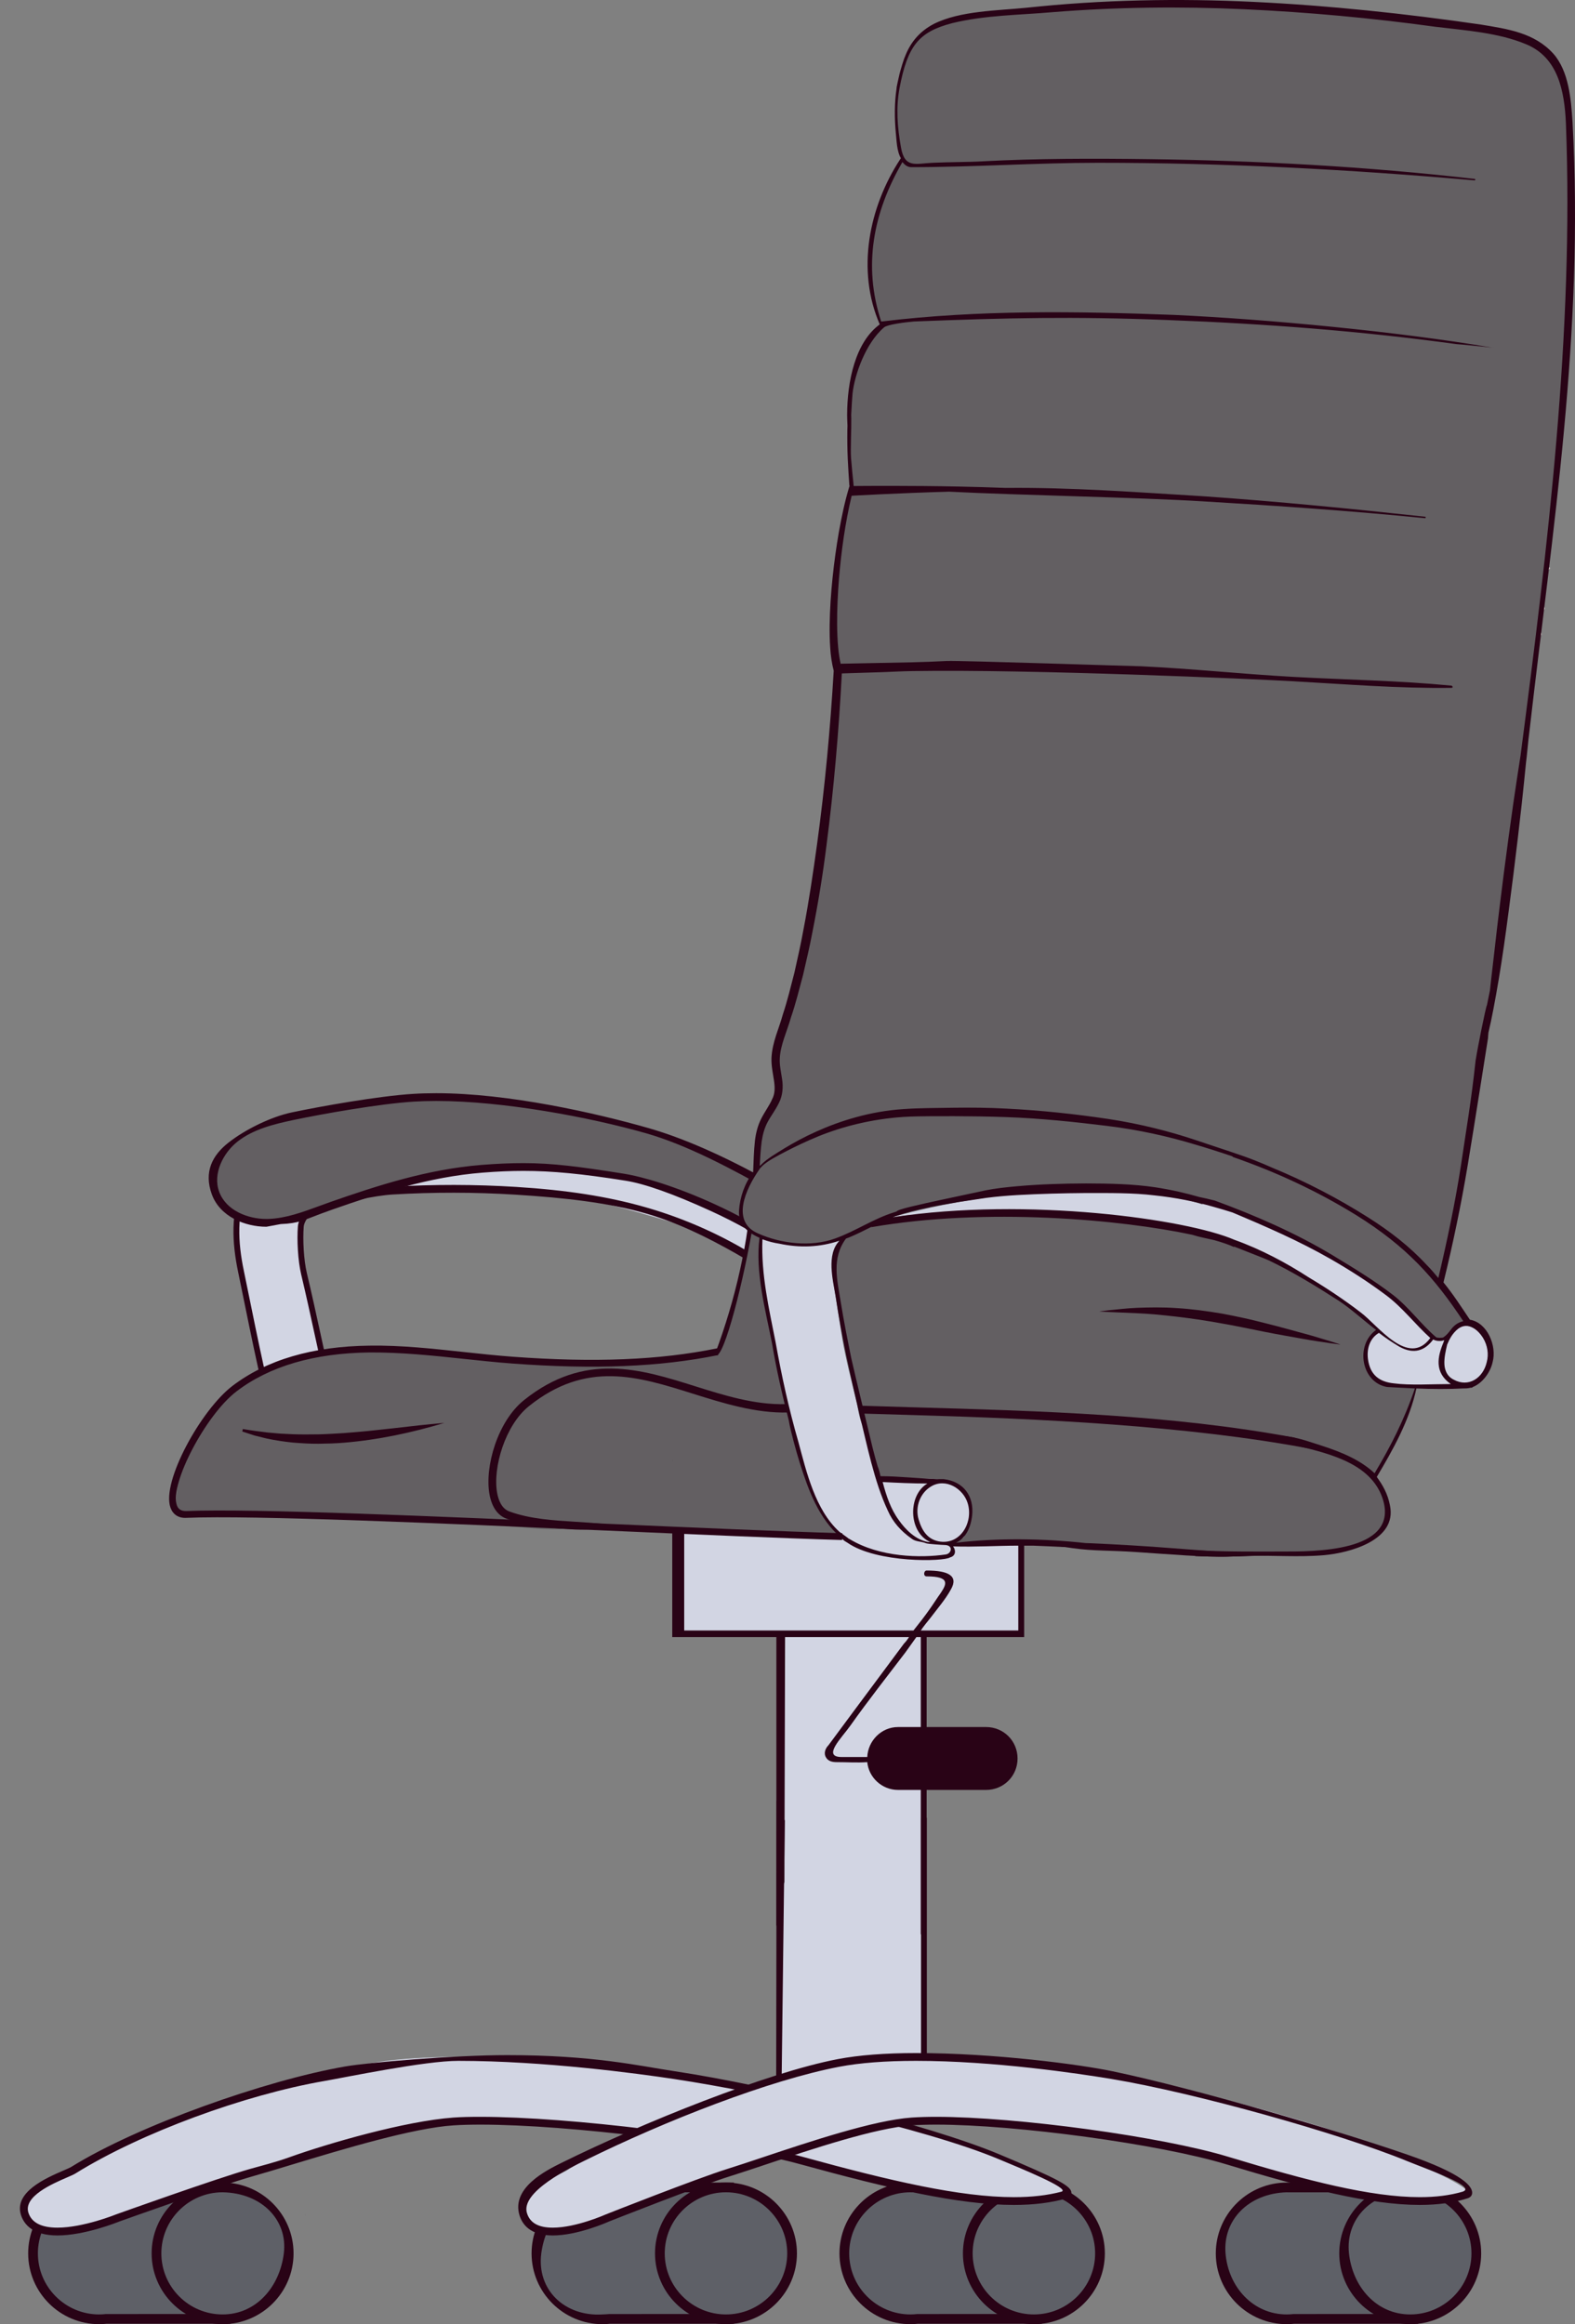 <?xml version="1.0" encoding="UTF-8"?><svg version="1.1" id="Layer_1" xmlns="http://www.w3.org/2000/svg" xmlns:xlink="http://www.w3.org/1999/xlink" x="0px" y="0px" width="162px" height="239px" viewBox="0 0 162 239" enable-background="new 0 0 162 239" xml:space="preserve">
<rect x="0" y="0" width="162" height="239" fill="#808080" stroke="none"/>
<path fill="#D2D5E3" d="M74.799,128.055c1.207,0.816,2.702,1.807,4.026,2.417c0.641-1.58,0.703-2.997,1.123-4.649
	c0.063-0.248,0.124-0.501,0.106-0.756c-0.042-0.614-0.515-1.102-0.974-1.513c-4.46-3.988-10.309-6.224-16.247-7.006
	s-11.986-0.183-17.863,0.972c-1.534,0.302-3.095,0.654-4.422,1.48c-0.891,0.555-1.649,1.306-2.553,1.84
	c-0.881,0.521-1.942,0.875-2.481,1.744c3.68-0.216,7.371-0.242,11.054-0.08c3.361,0.148,6.855-0.078,10.197,0.307
	c4.147,0.477,8.158,1.613,12.156,2.812c1.007,0.302,2.011,0.645,2.924,1.167C72.78,127.324,73.907,127.451,74.799,128.055z"/>
<path fill="#D2D5E3" d="M31.422,150.872c2.245,2.441,6.111,3.226,9.134,1.854c-0.669-0.684-1.708-0.801-2.596-1.159
	c-1.395-0.564-1.154-0.75-1.837-2.088c-0.682-1.338-1.705-4.568-2.051-6.029c-1.073-4.524-1.734-7.965-2.807-12.488
	c-0.321-1.356-0.434-3.456-0.324-4.845c0.141-1.779,4.348-4.454,5.721-5.598c-1.92-0.262-8.459,1.161-10.347,1.595
	c-0.4,0.092-0.93,0.144-1.115-0.222c-1.167,2.869-1.047,5.824-0.412,8.854c0.967,4.612,2.157,10.972,3.454,15.503
	C28.867,148.426,29.887,149.203,31.422,150.872z"/>
<path fill="none" stroke="#290316" stroke-width="0.6" stroke-miterlimit="10" d="M31.422,150.872
	c2.245,2.441,6.111,3.226,9.134,1.854c-0.669-0.684-1.708-0.801-2.596-1.159c-1.395-0.564-1.154-0.75-1.837-2.088
	c-0.682-1.338-1.705-4.568-2.051-6.029c-1.073-4.524-1.734-7.965-2.807-12.488c-0.321-1.356-0.434-3.456-0.324-4.845
	c0.141-1.779,4.348-4.454,5.721-5.598c-1.92-0.262-8.459,1.161-10.347,1.595c-0.4,0.092-0.93,0.144-1.115-0.222
	c-1.167,2.869-1.047,5.824-0.412,8.854c0.967,4.612,2.157,10.972,3.454,15.503C28.867,148.426,29.887,149.203,31.422,150.872z"/>
<path fill="#635F62" d="M42.508,112.886c-3.336,0.208-9.151,1.208-12.42,1.899c-2.083,0.44-4.225,0.977-5.899,2.29
	c-1.673,1.314-2.752,3.612-2.024,5.608c0.766,2.098,3.24,3.143,5.478,3.062c2.238-0.08,4.339-1.017,6.452-1.756
	c5.101-1.783,10.108-3.373,15.496-3.801c4.867-0.387,8.453-0.178,14.822,0.831c2.65,0.42,6.429,2.032,8.869,3.146
	c5.505,2.513,9.872,5.649,14.346,9.716c0.682-0.526,2.354-1.057,3.036-1.583c-1.574-2.785-4.388-5.497-6.9-7.483
	c-1.239-0.98-2.621-1.762-3.997-2.54c-3.976-2.248-8.818-4.87-13.212-6.125C60.584,114.445,50.127,112.412,42.508,112.886z"/>
<g>
	<path fill="#290316" d="M87.608,134.404l-0.249-0.226c-4.808-4.372-9.201-7.348-14.243-9.648c-3.841-1.755-6.791-2.803-8.766-3.115
		c-4.52-0.717-7.563-1.009-10.504-1.009c-1.331,0-2.673,0.058-4.224,0.181c-5.473,0.435-10.606,2.105-15.396,3.78
		c-0.383,0.134-0.766,0.274-1.149,0.415c-1.734,0.637-2.31,1.024-4.203,1.093l-1.472,0.275c-2.189,0-4.774-1.029-5.614-3.33
		c-0.852-2.333,0.077-4.038,1.711-5.32c1.748-1.372,4.395-2.66,6.505-3.106c2.931-0.619,8.911-1.685,12.478-1.907
		c0.754-0.047,1.56-0.07,2.396-0.07c7.425,0,16.398,2.038,21.809,3.583c4.268,1.22,8.893,3.449,13.277,5.928
		c1.368,0.774,2.783,1.575,4.048,2.575c1.826,1.442,5.163,4.349,7.001,7.599l0.17,0.303l-0.274,0.211
		c-0.378,0.292-0.971,0.559-1.598,0.84c-0.558,0.251-1.135,0.51-1.438,0.744L87.608,134.404z M53.847,119.606
		c2.985,0,5.713,0.358,10.278,1.081c2.047,0.325,5.417,1.33,9.324,3.114c5.039,2.3,9.435,5.259,14.216,9.574
		c0.361-0.221,0.829-0.431,1.318-0.65c0.41-0.185,0.83-0.373,1.145-0.554c-1.805-3.001-4.893-5.684-6.611-7.042
		c-1.217-0.961-2.604-1.746-3.945-2.506c-4.342-2.455-8.937-4.892-13.125-6.088c-5.784-1.652-14.697-3.32-21.568-3.32
		c-0.819,0-1.608,0.023-2.346,0.069c-3.524,0.22-9.453,1.277-12.363,1.891c-2.018,0.426-4.123,0.948-5.734,2.213
		c-1.459,1.146-2.578,3.285-1.895,5.157c0.708,1.937,2.952,2.804,4.862,2.804l0.226-0.004c1.766-0.064,3.499-0.7,5.174-1.315
		c0.387-0.143,0.773-0.284,1.16-0.42c4.839-1.691,10.029-3.38,15.597-3.822C51.132,119.665,52.494,119.606,53.847,119.606z"/>
</g>
<g>
	<path fill="#290316" d="M84.733,135.368c-0.243,0-0.483-0.035-0.714-0.107c-0.889-0.279-1.506-0.953-2.104-1.605l-0.19-0.206
		c-1.521-1.638-3.443-3.086-6.048-4.558c-3.016-1.705-6.029-3.192-9.365-4.142c-3.768-1.07-8.12-1.576-13.252-1.897
		c-4.217-0.264-8.485-0.27-12.687-0.018c-1.748,0.104-5.291,0.79-6.749,1.665l1-0.75c1.613-0.969,3.854-1.604,5.701-1.714
		c4.234-0.253,8.535-0.248,12.785,0.018c5.19,0.325,9.389,0.982,13.213,2.069c3.397,0.966,6.677,2.336,9.748,4.071
		c2.679,1.515,4.662,3.011,6.241,4.71l0.194,0.211c0.525,0.573,1.069,1.167,1.754,1.382c0.54,0.17,1.17,0.033,1.689-0.362
		c0.328-0.249,0.567-0.569,0.694-0.911l-0.239-0.138l1.091-1.895l0.049,1.395c0.029,0.817-0.386,1.635-1.11,2.186
		C85.92,135.162,85.318,135.368,84.733,135.368z"/>
</g>
<path fill="#635F62" d="M145.532,142.627c-0.528-0.226-1.056-0.075-1.659-0.075c-1.659,0-3.619-0.902-3.469-2.933
	c0.226-0.677,0.21-1.501,0.738-2.103c0.302-0.301,0.726-0.47,0.424-0.846c-0.075-0.15-0.559-0.586-0.635-0.661
	c-0.754-0.301-1.131-0.827-1.81-1.278c-2.05-1.503-4.121-2.761-6.255-4.012c-0.071-1.293-0.264-2.583-0.633-3.863
	c-0.221-0.765-0.514-1.54-1.08-2.102c-0.453-0.449-1.045-0.728-1.633-0.976c-6.85-2.89-14.541-2.805-21.978-2.673
	c-8.62,0.153-17.333,0.318-25.681,2.464c-0.971,0.25-3.869-0.115-4.115,0.854c-0.978,3.846-3.285,13.807-4.38,14.873
	c0,0-4.486,0.773-6.414,0.858c-6.732,0.297-13.143-0.568-19.882-0.669c-3.531-0.053-8.312-0.97-11.821-0.579
	c-4.195,0.468-7.427,1.7-10.976,3.978c-3.832,2.46-6.157,7.528-6.177,12.073c0.284,1.604,8.465,0.352,12.694,0.59
	c8.015,0.451,16.024,0.914,24.09,1.612c2.801,0.242,5.6-0.087,8.401-0.084c8.356,0.009,18.192,0.526,24.946,0.927
	c0.651-2.315,2.645-4.076,4.874-4.993c0.863-0.355,1.761-0.598,2.676-0.768c0.071,0.003,0.142,0.008,0.212,0.011
	c0.829,0.075,1.734,0.075,2.488,0.526c0.98,0.602,1.508,1.805,1.357,3.008c-0.151,1.203-0.98,2.331-1.961,3.008
	c2.79-0.075,5.58-0.376,8.295-0.226c2.564,0.15,5.052,0.451,7.616,0.376c2.015-0.061,6.318,0.983,9.082,0.743
	c0.597,0.351,1.477,0.446,2.114,0.305c1.357-0.226,2.376-0.146,3.734-0.221c0.98-0.075,2.413,0.15,3.393,0.075
	c1.056-0.15,1.961,0.226,3.016,0.075c1.508-0.226,3.77-0.752,5.203-1.278c2.262-0.752,3.242-2.933,1.357-5.866
	c-0.302-0.451-0.226-0.752,0-1.053c0.603-1.203,1.056-2.331,1.734-3.459c0.905-1.504,1.206-3.309,2.111-4.888
	C145.607,143.229,145.683,142.778,145.532,142.627z"/>
<path fill="#635F62" d="M161.518,10.949c0-0.15-0.075-0.301-0.075-0.451c-0.226-1.654-0.83-3.234-1.81-4.587
	c-0.679-0.902-1.583-1.579-2.639-2.03c-1.885-0.827-3.997-0.978-5.957-1.354c-2.413-0.451-5.052-0.376-7.541-0.677
	c-2.79-0.301-5.58-0.677-8.37-0.827c-3.242-0.15-6.409-0.677-9.652-0.752c-6.485-0.15-13.045,0.376-19.53,0.602
	c-3.016,0.15-6.183,0.301-9.049,1.278c-1.659,0.602-3.016,1.73-3.695,3.61c-1.131,3.234-1.206,6.543-0.603,9.851
	c0.075,0.226,0.226,0.602,0.075,0.827c-1.131,1.955-1.81,3.76-2.564,5.866c-1.131,3.459-0.98,7.144,0.452,10.528
	c0.151,0.301,0.151,0.602-0.075,0.827c-1.131,1.128-1.81,2.482-2.413,3.91c-0.589,1.247-0.885,2.424-0.479,3.667
	c-0.51,0.789-0.412,1.885-0.316,2.86c0.222,2.258-0.252,3.941,0.406,6.113c-0.96,1.915-1.647,7.616-1.809,10.164
	c-0.406,6.371,0.406,6.923,0.369,8.433c-0.1,4.086-0.093,7.015-0.739,11.048c-1.007,6.289-1.649,12.756-2.991,18.708
	c-1,4.437-3.176,8.286-2.548,13.073c0.085,0.648-0.14,1.598-0.369,2.21c-0.197,0.525-0.853,1.084-1.108,1.583
	c-0.626,1.226-1.06,3.403-0.66,4.842c-0.552,0.686-0.984,1.659-1.284,2.924c0,0.226-0.236,0.705-0.462,0.78
	c-0.057,0.489,0.151,0.978,0.151,1.203c0.075,0.602,0.166,0.765,0.845,1.291c0.679,0.451,1.052,0.658,2.096,1.04
	c1.734,0.451,3.167,0.677,4.977,0.451c0.603-0.075,1.131-0.376,1.734-0.451c0.075,0,0.905-0.301,0.754-0.226
	c1.357-0.526,1.433-0.451,2.639-1.203c0.075,0,0.302-0.15,0.302-0.226c1.885-0.752,2.865-1.354,4.524-1.579
	c0.151,0,0.528-0.15,0.679-0.15c0.302-0.226,2.111-0.226,2.036-0.602c-0.018-0.018-0.045-0.033-0.067-0.05
	c1.972-0.337,3.911-0.965,5.906-0.902c0.123,0.004,0.247,0.015,0.37,0.024c-0.001,0.01-0.002,0.019-0.003,0.029
	c0.06-0.007,0.121-0.011,0.181-0.018c0.751,0.06,1.499,0.17,2.252,0.143c0.874-0.032,1.729-0.251,2.566-0.502
	c0.046-0.014,0.093-0.03,0.139-0.044c2.061-0.107,4.126-0.144,6.19-0.097c4.194,0.097,8.454,0.531,12.325,2.144
	c0.13,0.054,0.277,0.105,0.412,0.097c0.354,0.209,0.846,0.513,1.023,0.454c0.679-0.15,0.905,0.376,1.433,0.752
	c0.754,0.451,1.583,0.677,2.338,1.128c0.151,0.075,0.302,0,0.377,0.226c1.056,0.301,1.961,0.902,2.865,1.429
	c0.603,0.376,1.206,0.677,1.81,0.978c0.528,0.15,1.357,0.451,1.734,0.827c1.885,1.354,3.026,2.146,4.609,3.425
	c1.357,1.128,2.859,2.789,4.138,3.87c1.131,0.602,2.262-0.677,3.318-1.354c0.452-0.301,0.075-0.752-0.377-1.203
	c-0.528-0.602-0.98-1.429-1.433-2.03c-0.151-0.15-0.905-0.602-0.754-0.902c0.754-2.632,1.206-4.587,1.583-7.069
	c0.83-5.114,1.357-10.303,2.564-15.341c0.151-0.677,0.452-1.429,0.377-2.181c-0.009-0.095-0.036-0.172-0.053-0.259
	c1.813-10.172,3.216-20.415,4.238-30.697c0.145-0.241,0.203-0.51,0.113-0.78c-0.01-0.036-0.014-0.069-0.023-0.104
	c0.08-0.82,0.176-1.637,0.251-2.457c-0.019,0.003-0.038,0.006-0.057,0.009c0.02-0.101,0.039-0.202,0.055-0.305
	c0.302-2.106,0.603-4.136,0.905-6.242c-0.151-0.15-0.075-0.226,0-0.376c0.075-0.301,0.075-0.602,0.151-0.902
	c-0.075-0.15,0-0.376,0.075-0.526c0.075-0.752,0.226-1.429,0.302-2.181c-0.075-0.15,0-0.226,0.075-0.376
	c0.151-1.203,0.377-2.482,0.528-3.76c-0.151-0.15-0.075-0.226,0-0.376c0-0.602,0-1.278,0-1.955c-0.075-0.15,0.151-0.376,0.226-0.526
	c0.075-1.429,0.151-2.707,0.377-4.136c0.302-1.654,0.226-3.158,0.452-4.813c-0.075-0.15,0.075-0.376,0.151-0.526
	c0.075-0.827,0.226-1.579,0.302-2.482c0.226-2.106,0.226-4.362,0.226-6.467c0-1.579,0.151-3.159,0.226-4.738
	c0.226-3.835,0.452-7.595,0.679-11.355C162.121,17.642,161.065,14.333,161.518,10.949z"/>
<g>
	<path fill="#5E6067" d="M74.988,224.939H62.11v0.007c-0.045-0.001-0.09-0.007-0.135-0.007c-3.755,0-6.799,3.036-6.799,6.781
		c0,3.745,3.044,6.781,6.799,6.781c0.257,0,0.51-0.017,0.76-0.045h12.252V224.939z"/>
</g>
<path fill="#D2D5E3" d="M95.011,184.364c0-0.451,0.119-15.792-0.032-16.093c-0.151-0.301-2.155-0.226-2.382-0.226
	c-3.619,0-8.295,0-11.839,0c-0.754,0-0.377,0.827-0.377,1.579c0,4.963,0,9.851,0,14.74c0,2.62,0.002,5.238,0.014,7.846H80.08v22.103
	l14.83-1.673v-20.43h-0.172C94.865,189.545,95.011,186.871,95.011,184.364z"/>
<g>
	<polygon fill="#290316" points="80.383,215.059 79.833,215.059 79.879,185.152 80.725,187.224 	"/>
</g>
<g>
	<rect x="94.733" y="186.927" fill="#290316" width="0.6" height="28.132"/>
</g>
<path fill="#5E6067" d="M106.658,224.939H93.78v0.007c-0.045-0.001-0.09-0.007-0.135-0.007c-3.755,0-6.799,3.036-6.799,6.781
	c0,3.745,3.044,6.781,6.799,6.781c0.257,0,0.51-0.017,0.76-0.045h12.252V224.939z"/>
<g>
	<path fill="#290316" d="M93.646,239c-4.025,0-7.3-3.266-7.3-7.28c0-3.893,3.078-7.082,6.935-7.272v-0.002l0.07-0.001
		c0.098-0.004,0.196-0.006,0.295-0.006h13.513v14.517H94.405C94.191,238.981,93.921,239,93.646,239z M93.646,225.438
		c-3.474,0-6.3,2.817-6.3,6.281c0,3.463,2.826,6.28,6.3,6.28c0.238,0,0.474-0.017,0.705-0.042l11.808-0.003v-12.517l-12.389,0.007
		L93.646,225.438z"/>
</g>
<ellipse fill="#5E6067" cx="106.343" cy="231.719" rx="6.799" ry="6.781"/>
<g>
	<path fill="#290316" d="M106.343,239c-4.024,0-7.299-3.266-7.299-7.28s3.274-7.281,7.299-7.281s7.299,3.267,7.299,7.281
		S110.367,239,106.343,239z M106.343,225.438c-3.474,0-6.299,2.817-6.299,6.281c0,3.463,2.825,6.28,6.299,6.28
		s6.299-2.817,6.299-6.28C112.642,228.256,109.816,225.438,106.343,225.438z"/>
</g>
<g>
	<path fill="#5E6067" d="M23.21,224.939H10.332v0.007c-0.045-0.001-0.09-0.007-0.135-0.007c-3.755,0-6.799,3.036-6.799,6.781
		c0,3.745,3.044,6.781,6.799,6.781c0.257,0,0.51-0.017,0.76-0.045H23.21V224.939z"/>
</g>
<g>
	<path fill="#D2C5B9" d="M31.369,232.945c0.075,0.075,0.075,0.15,0.151,0.226C31.444,233.095,31.444,233.02,31.369,232.945z"/>
</g>
<g>
	<path fill="#290316" d="M10.197,239c-4.024,0-7.299-3.266-7.299-7.28c0-3.893,3.078-7.082,6.934-7.272v-0.002l0.069-0.001
		c0.098-0.004,0.196-0.006,0.295-0.006h13.513v14.517H10.957C10.744,238.981,10.473,239,10.197,239z M10.197,224.945v0.493
		c-3.473,0-6.299,2.817-6.299,6.281c0,3.463,2.826,6.28,6.299,6.28c0.239,0,0.474-0.017,0.706-0.042l11.807-0.003v-12.517
		l-12.388,0.007L10.197,224.945z"/>
</g>
<g>
	<ellipse fill="#5E6067" cx="22.894" cy="231.719" rx="6.799" ry="6.781"/>
</g>
<g>
	<path fill="#290316" d="M22.895,239c-4.025,0-7.299-3.266-7.299-7.28s3.274-7.281,7.299-7.281c4.024,0,7.299,3.267,7.299,7.281
		S26.919,239,22.895,239z M22.895,225.438c-3.474,0-6.299,2.817-6.299,6.281c0,3.463,2.826,6.28,6.299,6.28
		c3.473,0,5.873-2.844,6.299-6.28C29.617,228.307,26.944,225.508,22.895,225.438z"/>
</g>
<path fill="#D2D5E3" d="M2.547,227.681c1.26,3.796,9.565,0.395,9.565,0.395s10.252-3.672,13.73-4.656
	c5.168-1.462,15.397-4.925,20.799-5.264c8.433-0.529,27.687,1.786,35.775,4.011c12.757,3.509,21.279,5.206,27.178,3.509
	c1.15-0.331-2.657-1.966-6.933-3.76c-7.765-3.259-24.193-7.154-33.279-8.523c-8.487-1.278-22.61-2.717-31.06-1.253
	c-8.2,1.421-23.903,6.755-30.783,11.03C6.731,223.671,1.715,225.174,2.547,227.681z"/>
<g>
	<path fill="#290316" d="M5.908,229.876C5.907,229.876,5.907,229.876,5.908,229.876c-2.523,0-3.427-1.125-3.74-2.069
		c-0.791-2.384,2.573-3.836,4.379-4.616c0.352-0.151,0.655-0.283,0.781-0.361c6.881-4.276,20.002-8.913,28.172-10.329
		c2.383-0.412,11.167-1.167,16.667-1.167c8.9,0,13.533,1.1,17.275,1.664c9.573,1.441,25.88,5.404,33.375,8.549
		c6.115,2.567,7.427,3.274,7.385,3.982c-0.007,0.119-0.069,0.409-0.496,0.532c-1.588,0.456-3.36,0.678-5.416,0.678
		c-5.61,0-12.844-1.674-21.979-4.187c-7.473-2.056-23.768-4.073-32.898-4.073c-1.022,0-1.945,0.025-2.745,0.076
		c-4.168,0.262-11.395,2.449-16.671,4.047c-1.523,0.462-2.906,0.88-4.044,1.202c-3.426,0.97-13.602,4.611-13.704,4.648
		C12.122,228.504,8.738,229.876,5.908,229.876z M47.135,211.922c-3.464,0-11.463,1.673-13.801,2.078
		c-8.101,1.403-18.773,5.277-25.583,9.509c-0.177,0.109-0.474,0.238-0.886,0.416c-1.46,0.63-4.498,1.941-3.938,3.63
		c0.335,1.01,1.338,1.521,2.98,1.521h0c2.671,0,6.02-1.357,6.054-1.371c0.119-0.043,10.321-3.694,13.772-4.671
		c1.134-0.321,2.538-0.663,4.03-1.198c3.979-1.427,11.889-3.717,16.853-4.08c0.815-0.06,1.756-0.077,2.795-0.077
		c9.185,0,25.585,2.031,33.111,4.102c9.071,2.496,16.245,4.158,21.766,4.158c1.851,0,3.456-0.185,4.896-0.564
		c0.97-0.306-4.28-2.43-6.472-3.35c-7.44-3.123-23.863-6.801-33.389-8.236C65.598,213.228,55.981,211.922,47.135,211.922z"/>
</g>
<path fill="#5E6067" d="M145.366,224.939h-12.878v0.007c-0.045-0.001-0.09-0.007-0.135-0.007c-3.755,0-6.799,3.036-6.799,6.781
	c0,3.745,3.044,6.781,6.799,6.781c0.257,0,0.51-0.017,0.76-0.045h12.252V224.939z"/>
<g>
	<path fill="#290316" d="M132.354,239c-4.025,0-7.3-3.266-7.3-7.28c0-3.893,3.078-7.082,6.935-7.272v-0.002l0.07-0.001
		c0.098-0.004,0.196-0.006,0.295-0.006h13.513v14.517h-12.753C132.899,238.981,132.629,239,132.354,239z M132.354,225.438
		c-3.973,0.118-6.58,2.884-6.3,6.281c0.285,3.451,2.826,6.28,6.3,6.28c0.238,0,0.474-0.017,0.705-0.042l11.808-0.003v-12.517
		l-12.389,0.007L132.354,225.438z"/>
</g>
<ellipse fill="#5E6067" cx="145.051" cy="231.719" rx="6.799" ry="6.781"/>
<g>
	<path fill="#290316" d="M145.051,239c-4.024,0-7.299-3.266-7.299-7.28s3.274-7.281,7.299-7.281s7.299,3.267,7.299,7.281
		S149.075,239,145.051,239z M145.051,225.438c-3.827-0.135-6.686,2.669-6.299,6.281c0.369,3.443,2.825,6.28,6.299,6.28
		s6.299-2.817,6.299-6.28C151.35,228.256,148.524,225.438,145.051,225.438z"/>
</g>
<g>
	<path fill="#290316" d="M61.975,239c-4.025,0-7.299-3.266-7.299-7.28c0-3.893,3.079-7.082,6.935-7.272v-0.002l0.069-0.001
		c0.098-0.004,0.196-0.006,0.295-0.006h13.513v14.517H62.735C62.522,238.981,62.251,239,61.975,239z M61.975,224.945v0.493
		c-3.474,0-5.849,2.847-6.299,6.281c-0.489,3.728,2.385,6.519,6.299,6.28c0.238-0.015,0.474-0.017,0.706-0.042l11.807-0.003v-12.517
		L62.1,225.445L61.975,224.945z"/>
</g>
<ellipse fill="#5E6067" cx="74.673" cy="231.719" rx="6.799" ry="6.781"/>
<g>
	<path fill="#290316" d="M74.672,239c-4.024,0-7.299-3.266-7.299-7.28s3.274-7.281,7.299-7.281c4.025,0,7.299,3.267,7.299,7.281
		S78.697,239,74.672,239z M74.672,225.438c-3.473,0-6.299,2.817-6.299,6.281c0,3.463,2.826,6.28,6.299,6.28
		c3.474,0,6.299-2.817,6.299-6.28C80.972,228.256,78.146,225.438,74.672,225.438z"/>
</g>
<path fill="#D2D5E3" d="M53.814,227.681c1.142,3.796,8.669,0.395,8.669,0.395s9.292-3.672,12.444-4.656
	c4.684-1.462,13.955-4.925,18.851-5.264c7.644-0.529,25.094,1.786,32.424,4.011c11.562,3.509,19.286,5.206,24.632,3.509
	c1.042-0.331-2.408-1.966-6.284-3.76c-7.038-3.259-21.927-7.154-30.162-8.523c-7.692-1.278-20.492-2.717-28.151-1.253
	c-7.432,1.421-21.664,6.755-27.9,11.03C57.606,223.671,53.06,225.174,53.814,227.681z"/>
<path fill="#290316" d="M77.259,126.697c-0.114-0.208-0.25-0.248-0.345-0.466c-0.225,1.625-0.46,2.803-0.809,4.409
	c-0.644,2.92-1.51,5.793-2.56,8.602c0.65,1.18,2.655-6.21,3.766-12.472C77.296,126.744,77.274,126.724,77.259,126.697z"/>
<path fill="#D2D5E3" d="M121.112,126.344c-1.654-0.374-3.308-0.757-4.987-1c-2.79-0.404-5.619-0.418-8.438-0.431
	c-3.49-0.016-6.98-0.032-10.47-0.048c-2.186-0.01-4.41-0.015-6.503,0.613c4.103-1.247,8.334-2.038,12.586-2.598
	c6.964-0.917,14.217-1.191,20.843,1.135c-0.07,0.829-0.1,1.662-0.088,2.495C123.098,126.778,122.081,126.563,121.112,126.344z"/>
<path fill="#D2D5E3" d="M105.039,159.548c0,2.482,0,4.963,0,7.445c0,0.526,0,0.978-0.603,1.128c-0.302-0.301-0.603-0.15-0.98-0.15
	c-2.639,0-5.278,0-7.842,0c-0.226,0-0.98,0.15-1.131-0.15c-0.151-0.301,0.377-0.752,0.603-0.978
	c0.754-0.978,1.433-1.955,2.262-3.008c0.452-0.526,0.754-0.902,0.528-1.504c-0.226-0.602-0.98-0.677-1.433-0.602
	c-0.452,0-1.131-0.451-1.131,0.075c0.075,0.301,0.905,0.15,1.357,0.226c0.829,0.075,1.056,0.978,0.603,1.654
	c-0.98,1.278-1.81,2.632-2.79,3.911c-0.302,0.376-1.131,0.376-1.584,0.376c-7.39,0-14.855,0-22.245,0
	c-0.679,0-0.905-0.226-0.829-0.902c0-2.858,0-5.64,0-8.498c0-0.978-0.283-1.159,0.697-1.008c0.679,0.075,12.79,0.465,13.092,0.465
	c0.679,0.075,2.423,0.167,2.725,0.167c1.206-0.075,1.508,0.526,2.564,1.053c0.226,0.15,0.905,0.226,1.206,0.376
	c2.488,0.827,4.524,0.677,7.163,0.376c0.452-0.075,0.528-0.226,0.754-0.602c-0.226-0.526-0.151-0.677,0.377-0.677
	c0.377,0,1.584,0.15,1.961,0.15c0.528-0.15,2.865-0.075,3.921-0.376C104.662,158.42,105.039,158.871,105.039,159.548z"/>
<path fill="#635F62" d="M34.988,153.682c0.226-0.376,0.151-0.602,0.075-0.902C34.913,153.08,34.913,153.306,34.988,153.682z
	 M34.913,151.652c0-0.075,0.075-0.226,0.075-0.301c0-0.075-0.075-0.15-0.075-0.15c-0.151,0.075-0.075,0.15-0.075,0.301
	C34.837,151.501,34.837,151.576,34.913,151.652z M34.611,148.418c0-0.075-0.075-0.075-0.075-0.15c0,0.075-0.075,0.075-0.075,0.15
	c0,0.075,0.075,0.075,0.075,0.15C34.536,148.493,34.536,148.418,34.611,148.418z"/>
<path fill="#D2D5E3" d="M139.198,134.731c-2.564-1.955-5.354-3.384-8.144-4.963c-0.452-0.226-0.528-0.376-1.131-0.677
	c-0.754-0.376-1.433-0.827-2.187-0.978c-1.282-0.376-2.187-1.053-3.544-1.354c-0.377-0.15-0.679-0.075-1.131-0.075
	c0.151-1.128,0.226-2.482,0.905-3.309c0.829,0.451,2.111,0.677,2.941,1.053c0.226,0.075,0.905,0.526,1.131,0.526
	c0.679-0.15,0.905,0.376,1.433,0.752c0.754,0.451,1.433,0.451,2.187,0.827c0.075,0.15,0.452,0.301,0.603,0.301l-0.075,0.15
	c0.075,0.075,0.603,0.075,0.679,0.15c1.206,0.752,1.885,0.902,3.092,1.579c0.226,0.15,0.603,0.376,0.98,0.376
	c0.528,0.301,1.433,0.902,1.81,1.278c1.961,1.203,3.167,1.88,4.751,3.158c1.357,1.128,2.715,2.482,3.77,3.911
	c0.317,0.313,0.98,0.226,1.357,0.15c0.226,0.15-0.302,0.978-0.377,1.203c-0.377,1.278,0,2.181,0.98,3.234
	c0.075,0.075,0.151,0.451,0.151,0.602c-1.131,0.15-2.639-0.376-3.77,0c-0.528-0.226-2.413-0.226-3.016-0.301
	c-1.659-0.15-2.784-2.009-2.03-3.964c0.226-0.677,0.163-0.633,0.691-1.159c0.302-0.301,0.522-0.266,0.22-0.642
	C140.986,136.1,139.801,135.258,139.198,134.731z"/>
<path fill="#D2D5E3" d="M150.509,136.235c1.282,0.15,2.639,1.278,2.639,2.557c0,0.677-0.075,1.354-0.226,2.03
	c-0.226,1.053-1.131,1.579-2.187,1.73c-0.377-0.301-0.905-0.075-1.282-0.451c-1.131-1.053-1.508-3.384-0.377-4.587
	C149.453,137.062,149.981,136.461,150.509,136.235z"/>
<path fill="#E2D8D6" d="M158.351,65.47c-0.075-0.226,0-0.376,0.075-0.526C158.652,65.169,158.577,65.32,158.351,65.47z"/>
<path fill="#E2D8D6" d="M158.728,62.763c-0.075-0.15,0-0.226,0.075-0.376C158.954,62.537,158.879,62.688,158.728,62.763z"/>
<path fill="#E2D8D6" d="M159.331,56.296c-0.075-0.15-0.075-0.226,0-0.376C159.482,56.07,159.482,56.145,159.331,56.296z"/>
<path fill="#E2D8D6" d="M158.2,66.749c-0.075-0.15-0.075-0.226,0-0.376C158.351,66.523,158.351,66.598,158.2,66.749z"/>
<path fill="#E2D8D6" d="M159.256,58.627c-0.075-0.15-0.075-0.226,0-0.376C159.482,58.401,159.482,58.477,159.256,58.627z"/>
<path fill="#E2D8D6" d="M123.815,146.763c0.075,0,0.151-0.075,0.226-0.075c0,0.15,0,0.301-0.151,0.376
	C123.815,146.989,123.815,146.839,123.815,146.763z"/>
<path fill="#D2D5E3" d="M85.509,156.841c-0.829-1.053-1.433-2.03-1.885-3.083c-1.131-2.406-1.577-4.837-2.331-7.394
	c-0.377-2.632-1.219-5.318-1.747-7.95c-0.377-1.955-0.866-3.999-1.017-5.954c-0.151-1.504-0.334-2.766-0.334-4.27
	c0.151-0.752,0.151-1.053,0.679-0.827c1.584,0.677,3.619,0.827,5.278,0.526c0.528-0.075,1.659-0.451,2.262-0.451
	c0.075,0.075-0.452,0.677-0.377,0.752l0,0c-0.452,1.278-0.528,2.406-0.302,3.76c0.302,1.88,0.603,3.911,0.905,5.715
	c0.377,2.256,0.98,4.437,1.508,6.693c0.226,1.053,0.302,2.03,0.98,2.858c0,0.978,0,1.429,0.377,1.88
	c0.528,0.752,0.452,1.278,0.452,2.181c0,0.15,0.151,0.376,0.226,0.526c-0.151,0.301,0.151,0.827,0.226,1.203
	c0.226,0.602,0.377,0.978,0.603,1.579c0.98,2.181,1.933,3.399,4.421,4.076c1.658-0.22,3.27,0.361,1.988,1.263
	c-1.659,0.376-3.242,0.376-4.751,0.301c-2.111-0.15-3.996-1.278-6.108-1.504c-0.075,0-0.151-0.15-0.226-0.15c0-0.075,0-0.15,0-0.226
	c0.151,0,0.377-0.075,0.302-0.226C86.263,157.593,86.037,157.442,85.509,156.841z"/>
<path fill="#E2D8D6" d="M28.051,139.469c0.075,0.075,0.151,0.15,0.226,0.15C28.202,139.619,28.126,139.544,28.051,139.469z"/>
<path fill="#5E6067" d="M28.654,142.327C28.579,142.327,28.579,142.327,28.654,142.327
	C28.579,142.327,28.579,142.327,28.654,142.327L28.654,142.327z"/>
<path fill="#D2C5B9" d="M118.537,78.781L118.537,78.781C118.461,78.781,118.537,78.781,118.537,78.781z"/>
<path fill="#FEFEFE" d="M132.185,126.985c-0.151,0-0.302,0-0.377-0.226C131.959,126.835,132.11,126.835,132.185,126.985z"/>
<path fill="#D2D5E3" d="M98.253,158.57c-0.603,0-1.206,0.451-1.81,0.376c-0.226,0-0.452,0-0.679-0.15
	c-2.111-1.354-1.885-5.039,0.226-6.317c-0.905-0.526-2.111,0.226-3.016-0.376c2.036,0.075,4.072-0.451,5.806,0.978
	c0.754,0.602,1.056,1.504,0.98,2.406c0,0.752-0.452,1.504-0.528,2.256C99.233,158.269,98.63,158.269,98.253,158.57z"/>
<path fill="#FEFEFE" d="M93.578,182.259c-0.377-0.226-0.302-0.602-0.377-0.827c-0.075-0.226-0.226-0.376-0.452-0.376
	c-0.302,0-0.226,0.301-0.226,0.526c0,0.301,0.075,0.752-0.452,0.677c-0.226,0-0.528,0.075-0.528-0.226
	c0-0.451,0.075-1.053,0.452-1.203c0.679-0.226,1.056-0.602,1.131-1.354c0-0.15,0.151-0.301,0.302-0.226
	c0.226,0.075,0.151,0.226,0.151,0.376C93.578,180.529,93.578,181.356,93.578,182.259z"/>
<path fill="#D2D5E3" d="M95.915,158.721c-1.357,0.15-3.393-1.805-3.921-2.557c-0.603-0.827-0.905-2.256-1.131-3.234
	c-0.151-0.451-0.377-0.752,0-0.752c0.98,0,2.338,0.075,3.318,0.15c0.226,0,1.584,0,1.282,0.451
	c-1.282,1.504-1.206,3.384-0.452,5.039L95.915,158.721z"/>
<path fill="#D2D5E3" d="M94.181,158.044c0.075,0.075,0.075,0.15,0.151,0.226c0,0-0.075,0-0.075,0.075
	C94.181,158.194,94.181,158.119,94.181,158.044L94.181,158.044z"/>
<path fill="#290316" d="M149.001,18.394C149.001,18.394,149.001,18.469,149.001,18.394
	C149.076,18.469,149.076,18.394,149.001,18.394z"/>
<path fill="#290316" d="M69.222,150.223C69.071,150.148,69.147,150.223,69.222,150.223L69.222,150.223z"/>
<path fill="#290316" d="M153.477,35.745c0.04,0.007,0.083,0.013,0.123,0.02C153.632,35.766,153.58,35.758,153.477,35.745z"/>
<path fill="#290316" d="M31.369,227.831c0,0.005,0,0.009,0,0.014c0.027-0.092,0.048-0.185,0.079-0.276
	C31.423,227.656,31.39,227.747,31.369,227.831z"/>
<path fill="#290316" d="M106.615,158.605c0,0,0.377-0.013,1.035-0.011c0.657,0.012,1.598,0.001,2.722,0.039
	c2.25,0.061,5.242,0.222,8.227,0.423c5.971,0.448,11.943,0.896,11.943,0.896s-1.947,0.043-4.206,0.119
	c-2.257,0.082-6.328-0.261-9.323-0.46c-2.995-0.209-4.459-0.096-6.689-0.41c-1.116-0.15-2.041-0.318-2.691-0.415
	C106.985,158.679,106.615,158.605,106.615,158.605z"/>
<path fill="#290316" d="M113.065,134.856c0,0,0.392-0.055,1.078-0.128c0.687-0.056,1.664-0.198,2.852-0.243
	c1.189-0.042,2.579-0.075,4.065,0.031c1.486,0.089,3.061,0.301,4.624,0.565c0.779,0.145,1.555,0.302,2.316,0.47
	c0.39,0.084,0.736,0.166,1.147,0.269c0.368,0.092,0.731,0.182,1.089,0.271c1.431,0.353,2.75,0.737,3.89,1.039
	c1.139,0.302,2.072,0.614,2.732,0.804c0.657,0.202,1.029,0.331,1.029,0.331s-0.395-0.044-1.081-0.144
	c-0.682-0.112-1.667-0.232-2.83-0.449c-1.162-0.217-2.527-0.437-3.974-0.732c-0.714-0.144-1.452-0.293-2.203-0.445
	c-0.754-0.155-1.522-0.296-2.29-0.43c-1.535-0.281-3.078-0.503-4.529-0.674c-1.451-0.167-2.814-0.3-3.984-0.345
	c-1.178-0.051-2.16-0.094-2.848-0.124C113.46,134.888,113.065,134.856,113.065,134.856z"/>
<g>
	<path fill="#290316" d="M63.625,157.25c-0.97-0.116-3.405,0.104-4.463,0.038c-2.363-0.146-4.806-0.298-6.992-1.091
		c-0.949-0.315-1.583-1.195-1.825-2.542c-0.506-2.825,0.829-7.494,3.554-9.678c6.238-4.998,12.012-3.184,17.595-1.429
		c3.005,0.944,6.109,1.921,9.289,1.844l0.28,0.857c-3.314,0.101-6.742-0.974-9.808-1.938c-5.631-1.77-10.95-3.443-16.855,1.291
		c-2.434,1.95-3.732,6.313-3.267,8.911c0.13,0.726,0.461,1.649,1.299,1.928c2.088,0.757,4.473,0.905,6.779,1.048
		c1.022,0.063,2.079,0.129,3.072,0.247L63.625,157.25z"/>
</g>
<g>
	<path fill="#290316" d="M134.563,148.938c-12.556-2.346-27.553-3.048-40.531-3.42c-1.804-0.051-3.597-0.103-5.376-0.159
		l0.025-0.799c1.778,0.056,3.571,0.107,5.373,0.159c13.01,0.372,26.462,0.757,39.078,3.113L134.563,148.938z"/>
</g>
<path fill="#290316" d="M45.706,146.322c-3.358,1.006-6.798,1.745-10.318,2.034c-0.879,0.077-1.763,0.096-2.647,0.108
	c-0.885,0.007-1.769-0.053-2.651-0.123c-0.881-0.092-1.757-0.225-2.624-0.404l-1.287-0.32l-1.258-0.412l0.056-0.258
	c0.454,0.107,0.905,0.225,1.356,0.353c-0.467-0.021-0.934-0.05-1.398-0.091l0.056-0.258c0.86,0.147,1.718,0.262,2.575,0.361
	l1.289,0.111l1.291,0.063c0.861,0.033,1.722,0.018,2.583,0.011c0.862-0.018,1.722-0.077,2.585-0.125
	c0.862-0.057,1.722-0.148,2.586-0.223l2.59-0.28C42.22,146.666,43.956,146.467,45.706,146.322z"/>
<g>
	<path fill="#290316" d="M86.621,158.363c-6.111-0.176-14.93-0.562-24.267-0.972c-17.038-0.746-36.349-1.592-43.188-1.308
		c-0.822,0.044-1.389-0.357-1.635-1.058c-0.933-2.659,3.146-10.041,6.368-12.502c3.517-2.686,8.267-4.082,14.119-4.147
		c3.231-0.049,6.495,0.312,9.648,0.651c1.666,0.18,3.389,0.364,5.083,0.49c8.401,0.618,15.072,0.346,20.994-0.861l0.14,0.686
		c-5.986,1.222-12.717,1.501-21.185,0.873c-1.706-0.126-3.435-0.312-5.106-0.491c-3.133-0.337-6.354-0.666-9.566-0.648
		c-5.698,0.064-10.308,1.412-13.702,4.005c-3.17,2.421-6.896,9.537-6.132,11.714c0.145,0.413,0.466,0.597,0.952,0.59
		c6.861-0.285,26.189,0.561,43.241,1.308c9.334,0.409,18.151,0.796,24.256,0.972L86.621,158.363z"/>
</g>
<g>
	<path fill="#290316" d="M56.86,229.877C56.859,229.877,56.859,229.877,56.86,229.877c-2.317-0.001-3.144-1.132-3.429-2.081
		c-0.85-2.826,2.771-4.617,4.317-5.382c8.376-4.141,21.176-9.284,28.415-10.668c2.165-0.414,4.877-0.624,8.063-0.624
		c8.071,0,16.863,1.17,20.229,1.876c8.504,1.783,23.119,6.079,30.265,8.554c5.787,2.004,6.746,3.28,6.702,3.979
		c-0.007,0.116-0.067,0.399-0.466,0.525c-1.446,0.459-3.059,0.682-4.93,0.682c-5.093,0-11.654-1.675-19.939-4.189
		c-6.768-2.054-21.527-4.07-29.797-4.07c-0.925,0-1.76,0.025-2.483,0.076c-3.769,0.261-10.313,2.447-15.093,4.044
		c-1.381,0.461-2.635,0.88-3.667,1.202c-3.103,0.969-12.324,4.609-12.417,4.646C62.519,228.498,59.439,229.877,56.86,229.877z
		 M94.226,211.922c-3.135,0-5.797,0.205-7.912,0.609c-7.169,1.371-17.826,5.522-26.147,9.635c-1.488,0.736-6.625,3.22-5.97,5.399
		c0.306,1.017,1.177,1.511,2.662,1.511c0,0,0,0,0.001,0c2.409,0,5.429-1.352,5.459-1.365c0.11-0.045,9.359-3.696,12.49-4.674
		c1.028-0.32,2.276-0.738,3.652-1.197c4.82-1.61,11.42-3.815,15.292-4.084c0.741-0.051,1.595-0.077,2.538-0.077
		c8.329,0,23.204,2.033,30.029,4.104c8.217,2.494,14.713,4.155,19.707,4.155c1.671,0,3.12-0.184,4.418-0.563
		c1.528-0.519-3.664-2.303-5.702-3.141c-6.892-2.833-21.788-7.014-30.418-8.448C110.95,213.227,102.237,211.922,94.226,211.922z"/>
</g>
<path fill="#290316" d="M161.744,12.528c-0.151-2.331-0.377-5.189-1.96-6.994c-1.961-2.181-4.75-2.557-7.465-3.008
	c-7.767-1.128-15.533-1.955-23.376-2.331c-7.767-0.376-15.609-0.226-23.376,0.602c-2.941,0.301-6.786,0.301-9.501,1.654
	c-1.583,0.827-2.488,2.03-3.016,3.459c0-0.075-0.452,1.278-0.603,2.03c-0.075,0.301-0.151,0.677-0.226,1.053v0.075
	c-0.226,1.504-0.226,3.083-0.075,4.663c0.075,0.602,0.075,1.805,0.528,2.557c0,0-0.075,0-0.075,0.075
	c-3.242,4.963-4.524,11.431-2.111,16.996c-2.506,1.827-3.355,5.84-3.355,9.34c0,0.214,0.013,0.628,0.035,1.075
	c-0.003,0.149-0.012,0.298-0.013,0.446c-0.014,0.982-0.001,1.964,0.041,2.946l0.08,1.471l0.05,0.734l0.024,0.364l0.009,0.176
	l0.003,0.086c-0.008,0.005,0.015-0.069,0.057-0.072l-0.057,0.097c-0.469,1.534-0.792,3.101-1.075,4.672
	c-0.276,1.573-0.491,3.155-0.655,4.743c-0.162,1.589-0.274,3.184-0.297,4.789c-0.008,0.802,0.001,1.607,0.059,2.415
	c0.046,0.776,0.161,1.556,0.359,2.34c-0.351,5.953-0.903,11.911-1.712,17.821c-0.41,2.962-0.842,5.921-1.412,8.853
	c-0.263,1.471-0.6,2.923-0.923,4.38c-0.373,1.441-0.722,2.892-1.191,4.301c-0.381,1.418-1.081,2.808-1.164,4.448
	c-0.054,1.674,0.716,3.056,0.054,4.281c-0.278,0.631-0.731,1.234-1.093,1.939c-0.364,0.699-0.566,1.512-0.659,2.268
	c-0.123,1.111-0.14,2.189-0.188,3.261c-0.877,1.177-1.353,2.533-1.456,3.969c-0.075,1.429,0.905,2.256,2.111,2.782
	c-0.453,3.534,0.603,7.37,1.282,10.829c0.453,2.707,1.056,5.339,1.734,7.971c0.157,1.001,0.754,3.158,1.131,4.362
	c0.905,2.858,1.961,5.715,4.223,7.671c0.28,0.246,0.191,0.246,0.679,0.526c3.016,2.106,9.953,1.955,10.557,1.504
	c0.603-0.15,0.603-0.752,0.302-1.128c2.262,0.075,4.524-0.075,6.711-0.075v8.723H94.709c0.302-0.451,0.679-0.902,0.98-1.278
	c0.679-0.902,1.584-1.955,2.111-2.933c0.829-1.429-0.302-1.955-2.488-1.955c-0.302,0-0.377,0.602,0,0.602
	c2.488,0,2.036,0.827,1.433,1.73c-0.377,0.526-0.754,1.128-1.131,1.654c-0.528,0.752-1.056,1.429-1.659,2.181h-23.58v-10.432
	c-0.216-0.207-1.043,0.23-1.229-0.013v11.122h10.708v29.707c0.174-0.005,0.652-4.484,0.828-4.487l0.068-25.22h12.752
	c-0.151,0.226-0.302,0.451-0.528,0.677c-1.734,2.331-3.469,4.663-5.203,6.994c-0.83,1.128-1.734,2.331-2.564,3.459
	c-0.302,0.301-0.528,0.827-0.226,1.278c0.226,0.376,0.679,0.451,1.056,0.451c1.131,0,2.111,0.075,3.167,0
	c0.151,1.579,1.508,2.858,3.167,2.858h2.338v14.848c0.204,0.005,0.404,0.007,0.603,0.008v-14.856h6.108
	c1.81,0,3.242-1.429,3.242-3.234c0-1.805-1.433-3.234-3.242-3.234h-6.108v-9.25h10.029v-9.4h0.905
	c1.088,0.042,2.175,0.087,3.263,0.142c0.612-0.272,1.328-0.423,2.15-0.409c-4.389-0.479-9.033-0.542-13.33-0.034
	c0.98-0.451,1.508-1.504,1.659-2.782c0.226-2.03-0.905-3.534-2.941-3.76h-0.679c-2.036-0.075-3.921-0.301-5.806-0.301
	c-0.075-0.376-0.151-0.677-0.302-1.053c-0.377-1.279-0.679-2.557-0.98-3.835c-0.128-0.577-1.207-4.963-1.734-7.295
	c-0.377-1.88-0.754-3.76-1.056-5.64c-0.377-2.331-0.98-4.587,0.528-6.618c0.076,0,0.151-0.075,0.226-0.075
	c0.853-0.348,1.647-0.755,2.442-1.151l-0.07,0.061c11.856-2.056,25.715-0.782,33.016,0.781c0.78,0.25,1.473,0.363,2.255,0.549
	c0.863,0.242,1.555,0.483,2.038,0.711l0.021-0.044c0.858,0.34,3.165,1.232,3.581,1.425c2.488,1.203,4.826,2.632,7.164,4.136
	c1.357,0.902,2.564,2.031,3.846,3.008c-2.187,1.579-1.508,5.415,1.131,5.866c0,0,1.282,0.075,2.865,0.15
	c-1.131,3.309-2.488,5.941-4.147,8.723c-1.433-1.354-3.393-2.181-5.505-2.858c-1.074-0.335-2.104-0.73-3.265-0.903
	c-2.738-0.409-4.169,0.016-1.365,0.385c0.264,0.035,1.949,0.501,2.211,0.564c3.509,0.843,7.773,1.91,8.829,5.67
	c1.433,5.264-7.239,5.189-10.331,5.189c-2.521,0-5.367,0.038-8.713-0.115c0.002,0.199-0.307,0.389-0.307,0.587
	c2.605,0.102,4.16,0.048,5.475-0.021c2.564-0.075,5.128,0.15,7.767-0.075c2.564-0.226,7.541-1.504,6.786-5.114
	c-0.226-1.203-0.754-2.106-1.357-2.933c1.659-2.782,3.393-5.866,4.072-9.099c1.583,0.075,3.469,0.075,4.751,0
	c0.302,0,0.528,0,0.83-0.075h0.075c0.075,0,0.075,0,0.151-0.075c0.98-0.376,1.81-1.504,2.036-2.557
	c0.452-1.654-0.528-4.061-2.338-4.362c-0.905-1.354-1.734-2.632-2.715-3.835c0.98-3.986,1.81-7.971,2.488-12.032
	c0.603-3.61,2.094-13.099,2.094-13.099c-0.006-0.029,0.011-0.238,0.042-0.56c0.171-0.731,0.351-1.549,0.518-2.45
	c0.358-1.875,0.725-4.039,1.064-6.391c0.338-2.342,0.654-4.846,0.977-7.349c0.312-2.504,0.612-5.01,0.871-7.363
	c0.162-1.479,0.302-2.885,0.433-4.203c0.094-0.64,0.234-2.377,0.347-3.168C159.712,54.242,162.936,34.295,161.744,12.528z
	 M94.709,177.596h-2.338c-1.734,0-3.092,1.429-3.167,3.083h-2.639c-2.036,0,0-1.955,0.905-3.234c1.81-2.557,3.77-5.039,5.655-7.52
	c0.377-0.526,0.754-1.053,1.131-1.579h0.453V177.596z M99.535,154.584c0.603,1.955-0.754,4.362-3.016,3.911
	c-1.056-0.226-1.659-0.978-2.036-2.256c-0.377-1.278,0.151-2.707,1.282-3.384C97.273,151.952,99.082,153.08,99.535,154.584z
	 M95.388,152.554c-2.036,1.203-1.961,5.039,0.302,6.016h-0.226c-1.282-0.226-2.338-1.279-3.016-2.256
	c-0.829-1.128-1.282-2.482-1.659-3.911C92.296,152.479,93.88,152.554,95.388,152.554z M85.962,133.378
	c0.603,4.061,1.508,8.047,2.413,11.957c0.829,3.309,1.508,6.919,2.941,10.002c0.528,1.203,1.357,2.106,2.413,2.858
	c0.453,0.376,1.009,0.283,1.537,0.509c0.226,0.075,1.714,0.169,1.864,0.169c0.98,0,0.746,0.901,0.143,0.977
	c-2.564,0.376-6.786,0.301-9.878-1.579c-0.151-0.075-0.151-0.075-0.226-0.15c-0.302-0.226-0.528-0.376-0.829-0.602
	c-2.488-2.256-3.393-6.167-4.223-9.25c-0.98-3.384-1.734-6.843-2.338-10.227c-0.679-3.459-1.508-6.994-1.357-10.604
	c0.603,0.226,1.206,0.376,1.734,0.451c2.111,0.451,4.147,0.376,6.183-0.301C84.982,129.016,85.66,131.573,85.962,133.378z
	 M139.952,134.957c-1.659-1.278-3.469-2.482-5.354-3.61c-2.277-1.476-4.884-2.871-7.634-3.856
	c-4.887-2.127-21.294-4.416-35.122-2.323c0.052-0.019,0.1-0.044,0.152-0.063c1.168-0.405,2.406-0.733,3.642-0.955
	c0.003-0.009,0.008-0.018,0.011-0.027c0.846-0.16,1.832-0.327,2.954-0.516c0.89-0.133,1.854-0.277,2.874-0.43
	c1.026-0.13,2.078-0.224,3.207-0.287c2.239-0.125,4.639-0.189,7.038-0.207c2.402,0.004,4.793-0.031,7.009,0.239
	c2.217,0.229,4.271,0.66,5.996,1.152c0.742,0.205,1.414,0.409,2.034,0.605c3.435,1.443,6.842,2.922,10.103,4.789
	c1.961,1.128,3.846,2.331,5.655,3.685c1.734,1.278,3.016,3.008,4.6,4.437C144.853,140.672,141.686,136.235,139.952,134.957z
	 M143.345,142.251c-1.433-0.15-2.413-0.827-2.639-2.482c-0.151-1.128,0.226-2.181,1.131-2.707c0.679,0.526,1.357,0.978,2.111,1.429
	c1.508,0.827,2.639,0.376,3.469-0.752c0.226,0.15,0.754,0.226,1.131,0.075c0,0.075-0.075,0.15-0.075,0.226
	c-0.603,1.429-0.98,3.083,0.754,4.286C147.342,142.327,145.004,142.477,143.345,142.251z M152.545,137.589
	c0.452,0.752,0.603,1.654,0.377,2.482c-0.377,1.654-1.885,2.632-3.393,1.805c-1.357-0.677-0.98-2.331-0.679-3.61
	c0.226-0.526,0.452-0.978,0.905-1.429C150.81,135.784,151.941,136.611,152.545,137.589z M150.508,135.859
	c-0.603,0.15-0.98,0.451-1.357,0.978c-0.226,0.301-0.452,0.526-0.679,0.677c-0.151,0.075-0.603,0.075-0.754,0
	c-1.583-1.354-2.79-3.083-4.449-4.362c-1.961-1.504-4.072-2.782-6.183-4.061c-3.807-2.293-7.958-4.098-12.124-5.63
	c-0.594-0.151-1.123-0.271-1.604-0.37c-1.372-0.396-2.895-0.749-4.528-0.999c-2.264-0.34-4.705-0.39-7.116-0.396
	c-2.418,0.007-4.836,0.085-7.101,0.288c-1.122,0.098-2.245,0.222-3.262,0.427c-1.017,0.217-1.978,0.423-2.865,0.613
	c-1.773,0.383-4.859,1.019-5.862,1.352c-0.249,0.085-0.369,0.153-0.408,0.207c-0.075,0.025-0.146,0.047-0.222,0.072
	c-2.187,0.677-3.997,1.955-6.108,2.707c-2.488,0.902-5.58,0.526-7.918-0.526c-2.791-1.202-1.313-4.528,0.169-6.629
	c-0.035,0.002,0.157-0.189,0.335-0.368c0.577-0.511,1.422-0.941,2.384-1.448c0.965-0.494,2.067-1.031,3.3-1.533
	c2.464-1.005,5.491-1.789,8.795-2.003c1.642-0.097,3.39-0.065,5.146-0.076c1.758,0.007,3.54,0.03,5.32,0.091
	c3.56,0.122,7.115,0.499,10.434,0.907c3.318,0.401,6.359,1.101,8.922,1.872c1.505,0.438,2.848,0.874,4.003,1.265
	c0.002,0.018,0.004,0.035,0.007,0.053c4.492,1.555,8.713,3.521,12.716,5.989C144.702,128.189,147.568,131.422,150.508,135.859z
	 M156.407,77.628c0.001,0,0.001,0.002,0.002,0.002c-0.232,1.5-0.49,3.148-0.741,4.886c-0.338,2.342-0.673,4.843-0.997,7.346
	c-0.314,2.504-0.633,5.008-0.891,7.36c-0.136,1.174-0.267,2.309-0.392,3.385c-0.046,0.428-0.091,0.836-0.136,1.241
	c-0.097,0.496-0.198,0.998-0.304,1.489c-0.146,0.297-0.96,4.363-1.174,5.739c-0.449,4.208-0.971,7.121-1.493,10.69
	c-0.603,3.911-1.433,7.821-2.337,11.656c-0.377-0.451-0.754-0.902-1.206-1.354c-1.734-1.88-3.77-3.459-6.032-4.888
	c-3.092-1.955-6.409-3.685-9.878-5.114c-0.606-0.272-1.132-0.491-1.615-0.68c-0.009-0.004-0.016-0.007-0.026-0.011
	c-1.452-0.59-3.725-1.297-6.277-2.163c-2.554-0.851-5.619-1.65-8.956-2.152c-3.332-0.498-6.904-0.885-10.499-1.062
	c-1.796-0.098-3.596-0.11-5.361-0.087c-1.767,0.033-3.491,0.018-5.199,0.141c-3.406,0.228-6.486,1.204-8.947,2.315
	c-1.237,0.553-2.325,1.148-3.263,1.719c-0.927,0.57-1.762,1.06-2.335,1.624c-0.033,0.031-0.058,0.061-0.09,0.092
	c-0.035,0.024-0.079,0.057-0.118,0.084c0.049-0.854,0.094-1.702,0.203-2.517c0.111-0.726,0.287-1.388,0.628-2.017
	c0.333-0.624,0.805-1.219,1.154-1.954c0.383-0.742,0.442-1.656,0.317-2.422c-0.111-0.777-0.28-1.472-0.236-2.151
	c0.067-1.388,0.738-2.754,1.154-4.215c0.488-1.434,0.851-2.899,1.24-4.357c0.336-1.469,0.688-2.935,0.963-4.415
	c0.587-2.953,1.074-5.923,1.445-8.906c0.761-5.874,1.267-11.766,1.579-17.682c0.22-0.007,0.894-0.028,1.94-0.061
	c0.644-0.02,1.427-0.045,2.324-0.073c0.896-0.034,1.911-0.091,3.016-0.108c12.38-0.197,34.947,0.809,39.144,1.048
	c5.429,0.301,10.858,0.752,16.288,0.677c0.151,0,0.151-0.15,0-0.226c-5.429-0.526-10.858-0.602-16.288-0.902
	c-5.202-0.288-10.403-0.844-15.605-1.09c0.011,0.018-18.755-0.606-20.016-0.544c-1.263,0.065-2.453,0.109-3.554,0.134
	c-4.419,0.088-7.365,0.147-7.365,0.147l0.001,0.049c-0.12-0.561-0.213-1.138-0.263-1.728c-0.073-0.775-0.098-1.561-0.107-2.347
	c-0.011-1.574,0.066-3.154,0.192-4.729c0.24-2.864,0.638-5.727,1.301-8.518c0.084-0.005,4.9-0.277,10.025-0.42
	c7.074,0.365,19.386,0.581,26.116,0.996c7.616,0.451,15.232,0.978,22.848,1.73c0.076,0,0.076-0.15,0-0.15
	c-7.616-0.827-15.232-1.579-22.848-2.106c-6.738-0.407-13.536-0.923-20.286-0.855c-1.508-0.06-3.163-0.107-4.822-0.141
	c-4.847-0.102-9.699-0.066-10.828-0.055l-0.006-0.088l-0.016-0.19l-0.037-0.367l-0.075-0.73l-0.13-1.459
	c-0.075-0.974,0.043-3.107,0.023-4.083c-0.003-0.15-0.007-0.283-0.01-0.42c0.054-0.96,0.104-1.865,0.139-2.18
	c0.214-1.925,1.341-5.174,3.247-6.802c0.377-0.301,2.187-0.526,3.092-0.602c9.652-0.376,16.363-0.526,26.015-0.15
	c10.029,0.376,19.907,1.128,29.785,2.482c0.195,0,3.01,0.278,3.647,0.356c-9.643-1.644-22.991-2.914-32.753-3.364
	c-9.953-0.376-20.133-0.526-30.011,0.677h-0.075c-1.885-5.715-0.829-11.205,2.187-16.394c0.226,0.301,0.528,0.526,0.905,0.526
	c6.409,0,12.819-0.451,19.228-0.451c12.97,0,25.789,0.677,38.683,1.805c0.151,0,0.151-0.15,0-0.15
	c-11.085-1.278-22.32-1.88-33.48-2.03c-5.731-0.075-11.462-0.075-17.117,0.226c-1.207,0.075-3.619,0.075-5.128,0.15
	c-1.734,0.075-2.865,0.602-3.242-1.579c-0.377-2.106-0.528-4.061-0.151-6.091c0.829-4.362,1.961-5.791,5.429-6.693
	c3.393-0.827,6.937-0.827,10.331-1.128c6.56-0.526,13.121-0.602,19.681-0.301c6.56,0.301,13.121,0.902,19.681,1.805
	c3.092,0.376,6.485,0.602,9.35,1.805c3.242,1.354,3.921,4.738,4.072,8.122C161.894,34.173,159.195,56.284,156.407,77.628z"/>
</svg>